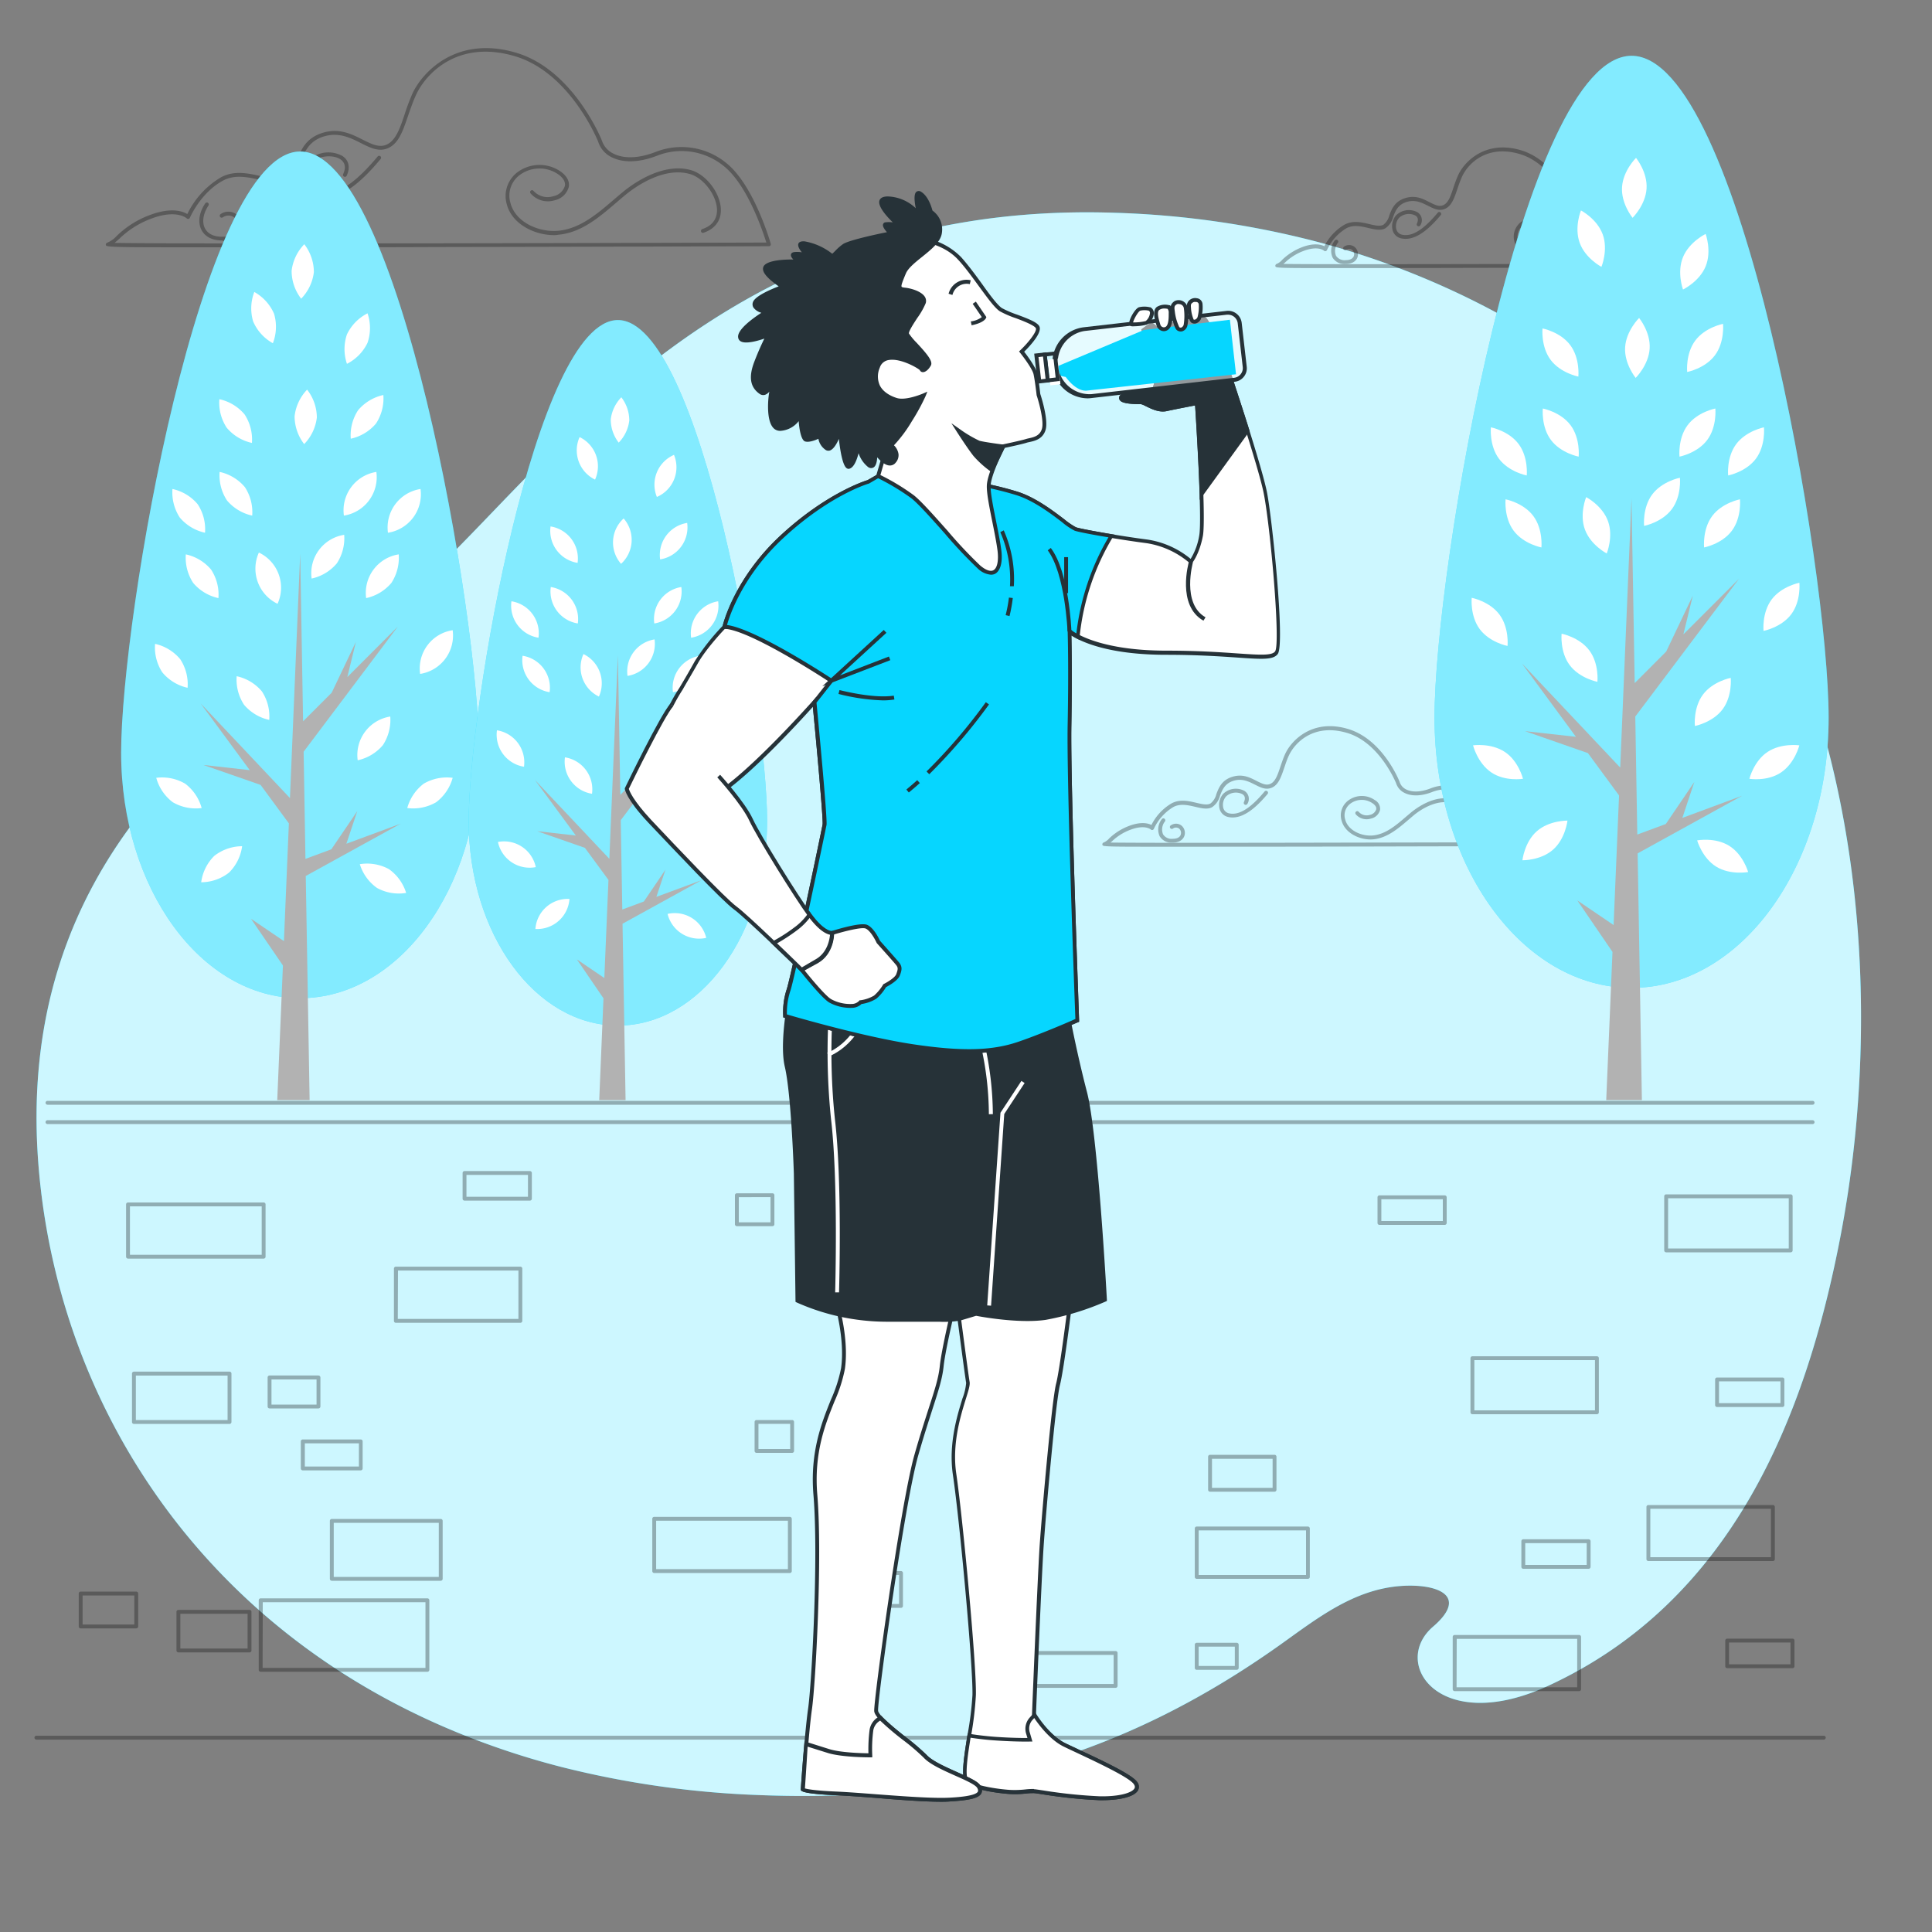 <svg xmlns="http://www.w3.org/2000/svg" viewBox="0 0 500 500"><rect x="0" y="0" width="500" height="500" fill="#808080" stroke="none"/><g id="freepik--background-simple--inject-6"><path d="M447.91,135.1q-2.48-3.84-5.17-7.53c-23.91-32.66-63.73-55-102.42-65.14a235.24,235.24,0,0,0-51.73-7.36c-114-3.85-155.82,83.47-192.54,106S3,222,10.06,302.82C15.43,364.24,53,423,121.7,449.7a204.34,204.34,0,0,0,23.83,7.65,244,244,0,0,0,50.33,7.19c51.91,2.15,94.07-9.49,135.3-38.77,9.58-6.81,19.12-14.49,31.56-15.33,9-.61,17.61,2.4,8.16,10.53-11.11,9.54,1.71,28.31,29.9,15.27,47.09-21.78,66.47-68.78,75.59-116.57C487.57,261,482.14,188.07,447.91,135.1Z" style="fill:#06D6FF"></path><path d="M447.91,135.1q-2.48-3.84-5.17-7.53c-23.91-32.66-63.73-55-102.42-65.14a235.24,235.24,0,0,0-51.73-7.36c-114-3.85-155.82,83.47-192.54,106S3,222,10.06,302.82C15.43,364.24,53,423,121.7,449.7a204.34,204.34,0,0,0,23.83,7.65,244,244,0,0,0,50.33,7.19c51.91,2.15,94.07-9.49,135.3-38.77,9.58-6.81,19.12-14.49,31.56-15.33,9-.61,17.61,2.4,8.16,10.53-11.11,9.54,1.71,28.31,29.9,15.27,47.09-21.78,66.47-68.78,75.59-116.57C487.57,261,482.14,188.07,447.91,135.1Z" style="fill:#fff;opacity:0.8"></path></g><g id="freepik--Clouds--inject-6"><g style="opacity:0.3"><path d="M71.3,64H54.65c-19.35,0-24.92,0-26.56-.27l-.06,0v0c-.6-.09-.61-.21-.64-.38a.53.53,0,0,1,.4-.56,6.69,6.69,0,0,0,2.4-1.71,24.36,24.36,0,0,1,8.47-5.38c5.64-2.16,8.67-1,9.82-.3a22.28,22.28,0,0,1,8.71-9.51c3.49-1.9,7.25-1,10.58-.24,2.58.6,4.81,1.13,6.35.25s2-2.39,2.71-4.22c1-2.79,2.25-5.94,6.69-7.31,4.24-1.3,7.49.33,10.36,1.78,2,1,3.81,1.92,5.52,1.5,2.82-.71,4-4.11,5.3-8a56.77,56.77,0,0,1,2-5.35c2.58-5.67,11.51-15.2,26.84-10.66C148.37,18,155.67,36.11,155.74,36.3c0,0,0,0,0,0a5.74,5.74,0,0,0,3.1,3.5c2.77,1.36,6.68,1.17,11-.54a18.31,18.31,0,0,1,20.79,5.61c5.47,6.56,8.71,17.74,8.84,18.22a.45.45,0,0,1-.08.43.48.48,0,0,1-.4.2s-42.76.14-85.53.21C97.2,64,83.09,64,71.3,64ZM29.65,62.86c14.12.3,114,.08,168.68-.09-.78-2.49-3.85-11.7-8.46-17.22a17.29,17.29,0,0,0-19.65-5.32c-4.59,1.82-8.78,2-11.81.51a6.72,6.72,0,0,1-3.61-4.1c-.28-.7-7.41-17.91-21.53-22.09-14.64-4.34-23,4.31-25.65,10.11-.79,1.75-1.39,3.53-2,5.26-1.42,4.21-2.65,7.85-6,8.69-2.06.51-4.08-.5-6.21-1.58-2.7-1.36-5.76-2.9-9.62-1.71s-5,4-6,6.7C77,44,76.34,45.77,74.62,46.75c-1.88,1.08-4.41.49-7.08-.14-3.15-.73-6.72-1.57-9.87.15-5.78,3.15-8.5,9.53-8.53,9.59a.49.49,0,0,1-.81.16s-2.65-2.45-9.31.12a23.6,23.6,0,0,0-8.16,5.18C30.43,62.2,30,62.56,29.65,62.86Z"></path><path d="M83.61,51.32a8.17,8.17,0,0,1-1.76-.19A4.59,4.59,0,0,1,78.32,48a6.86,6.86,0,0,1,1.44-6.44,7.54,7.54,0,0,1,8.84-1.2c1.69,1.09,2.1,3,1.12,5.12a.49.49,0,0,1-.66.24.5.5,0,0,1-.25-.66c.78-1.7.52-3-.75-3.86-2.08-1.33-6-.81-7.55,1a5.92,5.92,0,0,0-1.24,5.46,3.59,3.59,0,0,0,2.8,2.46c5.75,1.25,11.7-4.89,15.67-9.62a.5.5,0,0,1,.77.64C94.75,45.65,89.28,51.32,83.61,51.32Z"></path><path d="M143.38,60.85c-5.06,0-10.87-2.85-12.21-7.94a7.69,7.69,0,0,1,3.06-8.56,9.59,9.59,0,0,1,10.8,0c2.22,1.55,2.32,3.15,2.18,4a4.86,4.86,0,0,1-3.74,3.5A5.88,5.88,0,0,1,137.28,50a.5.5,0,0,1,.75-.65,4.9,4.9,0,0,0,5.17,1.43,3.92,3.92,0,0,0,3-2.69c.18-1-.43-2.06-1.76-3a8.58,8.58,0,0,0-9.65,0,6.63,6.63,0,0,0-2.67,7.49c1.31,5,7.4,7.58,12.29,7.15,5.63-.5,10.12-4.35,14.46-8.07.84-.72,1.66-1.42,2.48-2.09,2.25-1.84,10.14-7.66,17.53-5.52,3.93,1.14,7.6,6,7.68,10.19.06,2.88-1.54,5-4.49,6a.49.49,0,0,1-.63-.31.5.5,0,0,1,.31-.64c3.21-1.07,3.84-3.32,3.81-5-.08-3.74-3.46-8.24-7-9.25-6.93-2-14.47,3.57-16.61,5.33-.82.67-1.64,1.37-2.47,2.08-4.46,3.82-9.07,7.77-15,8.3C144.15,60.83,143.77,60.85,143.38,60.85Z"></path><path d="M57.46,62.23c-2.46,0-4.32-.92-5.25-2.6-1.07-1.94-.74-4.57.91-7a.5.5,0,0,1,.69-.14.51.51,0,0,1,.14.7c-1.41,2.11-1.74,4.41-.86,6,.77,1.4,2.42,2.14,4.63,2.08,2-.06,3.3-.78,3.73-2a2.8,2.8,0,0,0-.83-3,2.55,2.55,0,0,0-3,0,.5.5,0,1,1-.5-.87,3.52,3.52,0,0,1,4.17.14,3.8,3.8,0,0,1,1.15,4.08c-.57,1.66-2.27,2.65-4.65,2.72Z"></path></g><g style="opacity:0.3"><path d="M311.68,219.13h-9.93c-10.75,0-14.45,0-15.74-.17l-.09,0v0c-.59-.09-.6-.21-.63-.39a.52.52,0,0,1,.39-.55,3.81,3.81,0,0,0,1.34-1,15.07,15.07,0,0,1,5.12-3.25c3.16-1.21,5-.7,5.85-.27a13.38,13.38,0,0,1,5.18-5.57c2.15-1.17,4.44-.64,6.45-.16,1.5.35,2.8.65,3.65.17a4.36,4.36,0,0,0,1.52-2.42c.62-1.62,1.38-3.63,4.12-4.48s4.67.24,6.33,1.08c1.19.59,2.21,1.11,3.15.87,1.58-.39,2.21-2.27,3-4.66.36-1.05.72-2.13,1.21-3.21,1.57-3.44,7-9.22,16.25-6.47,8.93,2.65,13.19,13.22,13.36,13.67a.08.08,0,0,1,0,0,3.21,3.21,0,0,0,1.74,2c1.61.79,3.88.67,6.4-.33A11.12,11.12,0,0,1,383,207.41c3.29,4,5.23,10.66,5.31,10.94a.47.47,0,0,1-.08.44.51.51,0,0,1-.4.2s-25.5.08-51,.12Zm-24.3-1.08c10.06.17,67.78,0,99.8-.06-.57-1.77-2.35-6.84-4.93-9.94a10.12,10.12,0,0,0-11.49-3.12c-2.79,1.11-5.35,1.21-7.21.3a4.19,4.19,0,0,1-2.25-2.56c-.22-.52-4.43-10.59-12.71-13-8.6-2.55-13.51,2.53-15.06,5.92-.47,1-.82,2.1-1.17,3.12-.87,2.57-1.62,4.79-3.73,5.31-1.3.33-2.53-.29-3.84-.95-1.65-.83-3.37-1.69-5.58-1s-2.89,2.32-3.48,3.88a5.06,5.06,0,0,1-2,2.92c-1.19.69-2.73.32-4.37-.06-1.93-.45-3.93-.92-5.74.07a12.85,12.85,0,0,0-5,5.62.5.5,0,0,1-.36.3.51.51,0,0,1-.45-.14s-1.51-1.36-5.34.11a14,14,0,0,0-4.8,3.06Z"></path><path d="M319,211.56a5,5,0,0,1-1.08-.11,2.93,2.93,0,0,1-2.26-2,4.3,4.3,0,0,1,.9-4,4.7,4.7,0,0,1,5.53-.75,2.42,2.42,0,0,1,.75,3.3.51.51,0,0,1-.67.25.49.49,0,0,1-.24-.66c.42-.93.29-1.62-.38-2.05a3.73,3.73,0,0,0-4.24.57,3.32,3.32,0,0,0-.7,3.06,1.94,1.94,0,0,0,1.52,1.33c3.33.72,6.81-2.89,9.15-5.67a.49.49,0,0,1,.7-.06.51.51,0,0,1,.07.71C325.8,208.14,322.49,211.56,319,211.56Z"></path><path d="M354.68,217.25c-3.1,0-6.66-1.76-7.48-4.89a4.77,4.77,0,0,1,1.91-5.32,5.84,5.84,0,0,1,6.66,0,2.59,2.59,0,0,1,1.39,2.57,3.08,3.08,0,0,1-2.38,2.24,3.68,3.68,0,0,1-3.9-1.1.5.5,0,0,1,.76-.65,2.74,2.74,0,0,0,2.88.79,2.15,2.15,0,0,0,1.65-1.45c.12-.67-.46-1.23-1-1.58a4.9,4.9,0,0,0-5.52,0,3.75,3.75,0,0,0-1.51,4.25c.75,2.86,4.28,4.36,7.12,4.11,3.29-.29,5.94-2.56,8.51-4.76.5-.43,1-.85,1.48-1.25,1.36-1.11,6.14-4.63,10.64-3.33a7.38,7.38,0,0,1,4.73,6.27,3.74,3.74,0,0,1-2.82,3.77.5.5,0,0,1-.63-.32.49.49,0,0,1,.31-.63,2.78,2.78,0,0,0,2.14-2.8,6.35,6.35,0,0,0-4-5.33c-3.21-.93-7.13,1-9.73,3.14l-1.46,1.24c-2.56,2.19-5.46,4.68-9.07,5C355.15,217.24,354.92,217.25,354.68,217.25Z"></path><path d="M303.43,218.07a3.53,3.53,0,0,1-3.31-1.65,4.28,4.28,0,0,1,.55-4.41.49.49,0,0,1,.69-.13.5.5,0,0,1,.14.69,3.33,3.33,0,0,0-.5,3.36,2.62,2.62,0,0,0,2.58,1.14c1.08,0,1.81-.42,2-1.08a1.48,1.48,0,0,0-.44-1.56,1.33,1.33,0,0,0-1.58,0,.5.5,0,1,1-.5-.86,2.31,2.31,0,0,1,2.72.1,2.46,2.46,0,0,1,.74,2.65c-.17.51-.81,1.7-3,1.76Z"></path></g><g style="opacity:0.3"><path d="M356.44,69.38h-9.93c-10.75,0-14.45,0-15.74-.17l-.09,0v0c-.58-.08-.59-.2-.62-.38a.52.52,0,0,1,.39-.55,3.74,3.74,0,0,0,1.34-1A15.24,15.24,0,0,1,336.9,64c3.16-1.21,5-.7,5.85-.27a13.32,13.32,0,0,1,5.18-5.57c2.15-1.17,4.43-.64,6.45-.16,1.5.35,2.79.65,3.65.16a4.3,4.3,0,0,0,1.52-2.41c.62-1.62,1.38-3.63,4.12-4.48s4.67.24,6.33,1.08c1.18.59,2.21,1.11,3.15.87,1.58-.39,2.21-2.28,3-4.66a32.59,32.59,0,0,1,1.21-3.21c1.56-3.44,7-9.21,16.25-6.47,8.93,2.65,13.19,13.22,13.36,13.67,0,0,0,0,0,0a3.18,3.18,0,0,0,1.74,2c1.6.79,3.87.67,6.4-.33a11.13,11.13,0,0,1,12.63,3.41c3.29,3.94,5.23,10.65,5.31,10.94A.53.53,0,0,1,433,69a.5.5,0,0,1-.4.19s-25.5.09-51,.13Zm-24.3-1.08c10.06.17,67.78,0,99.79-.06-.56-1.78-2.34-6.85-4.92-9.94a10.12,10.12,0,0,0-11.49-3.12c-2.79,1.11-5.35,1.22-7.21.3a4.23,4.23,0,0,1-2.26-2.56c-.21-.52-4.42-10.59-12.71-13.05-8.6-2.55-13.5,2.53-15,5.92a32.28,32.28,0,0,0-1.17,3.12c-.87,2.57-1.62,4.79-3.73,5.31-1.29.33-2.53-.29-3.84-.95-1.65-.83-3.36-1.69-5.59-1s-2.88,2.31-3.47,3.88a5.06,5.06,0,0,1-2,2.92c-1.19.68-2.73.32-4.37-.06-1.93-.45-3.93-.92-5.74.07a12.77,12.77,0,0,0-5,5.62.52.52,0,0,1-.36.3.51.51,0,0,1-.45-.14s-1.51-1.36-5.34.11a14,14,0,0,0-4.8,3.05Z"></path><path d="M363.78,61.81a5.1,5.1,0,0,1-1.09-.11,2.93,2.93,0,0,1-2.25-2,4.32,4.32,0,0,1,.89-4,4.72,4.72,0,0,1,5.54-.75,2.41,2.41,0,0,1,.74,3.3.5.5,0,1,1-.91-.41c.42-.93.3-1.62-.37-2.05a3.73,3.73,0,0,0-4.24.57,3.31,3.31,0,0,0-.7,3.06,1.94,1.94,0,0,0,1.52,1.33c3.33.72,6.81-2.89,9.15-5.67a.5.5,0,1,1,.76.64C370.56,58.39,367.25,61.81,363.78,61.81Z"></path><path d="M399.44,67.5c-3.1,0-6.66-1.76-7.48-4.89a4.76,4.76,0,0,1,1.9-5.32,5.84,5.84,0,0,1,6.67,0,2.58,2.58,0,0,1,1.39,2.57,3.1,3.1,0,0,1-2.38,2.24,3.69,3.69,0,0,1-3.9-1.1.5.5,0,0,1,.76-.65,2.72,2.72,0,0,0,2.87.79,2.15,2.15,0,0,0,1.66-1.45c.12-.67-.46-1.23-1-1.58a4.92,4.92,0,0,0-5.52,0,3.77,3.77,0,0,0-1.52,4.26c.76,2.86,4.3,4.36,7.13,4.11,3.29-.29,5.94-2.56,8.51-4.76.5-.43,1-.85,1.48-1.25,1.36-1.11,6.14-4.64,10.63-3.33a7.34,7.34,0,0,1,4.73,6.26,3.71,3.71,0,0,1-2.81,3.77.5.5,0,1,1-.32-.94,2.77,2.77,0,0,0,2.13-2.81,6.34,6.34,0,0,0-4-5.32c-3.21-.93-7.13,1-9.73,3.14-.48.4-1,.81-1.46,1.24-2.56,2.19-5.46,4.68-9.08,5C399.91,67.49,399.67,67.5,399.44,67.5Z"></path><path d="M348.19,68.32a3.53,3.53,0,0,1-3.31-1.65,4.28,4.28,0,0,1,.55-4.41.5.5,0,0,1,.69-.14.51.51,0,0,1,.14.7,3.36,3.36,0,0,0-.51,3.36,2.65,2.65,0,0,0,2.58,1.14c1.09,0,1.82-.42,2.05-1.08a1.48,1.48,0,0,0-.44-1.56,1.33,1.33,0,0,0-1.58,0,.51.51,0,0,1-.69-.18.52.52,0,0,1,.19-.69,2.33,2.33,0,0,1,2.72.11,2.46,2.46,0,0,1,.74,2.65c-.17.51-.81,1.7-3,1.76Z"></path></g></g><g id="freepik--Trees--inject-6"><path d="M473.25,185.75c0,38.61-22.84,69.91-51,69.91s-51-31.3-51-69.91,22.84-171.31,51-171.31S473.25,147.14,473.25,185.75Z" style="fill:#06D6FF"></path><path d="M473.25,185.75c0,38.61-22.84,69.91-51,69.91s-51-31.3-51-69.91,22.84-171.31,51-171.31S473.25,147.14,473.25,185.75Z" style="fill:#fff;opacity:0.5"></path><polygon points="394.68 189.22 410.95 194.9 419.01 205.86 417.6 239.4 408.22 233.04 417.31 246.35 415.69 284.71 424.92 284.71 423.82 220.85 450.84 205.95 435.39 211.67 438.49 202.37 431.11 213.25 423.73 215.98 423.21 185.44 450.04 149.79 435.66 164.17 438.09 154.17 431.21 168.62 423.06 176.78 422.23 129.07 419.31 198.65 393.88 171.7 407.85 190.69 394.68 189.22" style="fill:#b2b2b2"></polygon><path d="M450.3,129.22s.47,4.69-2.09,8.13-7.19,4.33-7.19,4.33-.47-4.69,2.09-8.13S450.3,129.22,450.3,129.22Z" style="fill:#fff"></path><path d="M465.68,150.82s.47,4.69-2.09,8.13-7.19,4.33-7.19,4.33-.47-4.68,2.09-8.12S465.68,150.82,465.68,150.82Z" style="fill:#fff"></path><path d="M465.67,192.89s-1.13,4.57-4.71,7-8.22,1.66-8.22,1.66,1.13-4.58,4.7-6.95S465.67,192.89,465.67,192.89Z" style="fill:#fff"></path><path d="M381.22,192.89s1.14,4.57,4.71,7,8.22,1.66,8.22,1.66-1.13-4.58-4.7-6.95S381.22,192.89,381.22,192.89Z" style="fill:#fff"></path><path d="M447.91,175.43s.47,4.68-2.09,8.12-7.19,4.34-7.19,4.34-.47-4.69,2.09-8.13S447.91,175.43,447.91,175.43Z" style="fill:#fff"></path><path d="M443.93,105.72s.47,4.69-2.09,8.13-7.19,4.33-7.19,4.33-.47-4.69,2.09-8.13S443.93,105.72,443.93,105.72Z" style="fill:#fff"></path><path d="M434.76,123.64s.48,4.69-2.09,8.13-7.18,4.33-7.18,4.33-.47-4.68,2.09-8.12S434.76,123.64,434.76,123.64Z" style="fill:#fff"></path><path d="M456.51,110.59s.48,4.69-2.09,8.13-7.18,4.33-7.18,4.33-.48-4.68,2.09-8.12S456.51,110.59,456.51,110.59Z" style="fill:#fff"></path><path d="M385.84,110.59s-.47,4.69,2.09,8.13,7.19,4.33,7.19,4.33.47-4.68-2.09-8.12S385.84,110.59,385.84,110.59Z" style="fill:#fff"></path><path d="M445.92,83.81s.47,4.69-2.09,8.13-7.19,4.33-7.19,4.33-.47-4.69,2.09-8.13S445.92,83.81,445.92,83.81Z" style="fill:#fff"></path><path d="M441.42,60.54s1.63,4.42,0,8.39-5.86,6-5.86,6-1.64-4.42,0-8.39S441.42,60.54,441.42,60.54Z" style="fill:#fff"></path><path d="M409.15,54.46s4.18,2.18,5.64,6.22-.34,8.38-.34,8.38-4.17-2.18-5.63-6.22S409.15,54.46,409.15,54.46Z" style="fill:#fff"></path><path d="M424.2,82.29s3,3.65,2.73,7.93-3.62,7.58-3.62,7.58-3-3.66-2.73-7.94S424.2,82.29,424.2,82.29Z" style="fill:#fff"></path><path d="M423.4,40.86s3,3.66,2.73,7.94-3.62,7.57-3.62,7.57-3-3.65-2.73-7.94S423.4,40.86,423.4,40.86Z" style="fill:#fff"></path><path d="M389.64,129.22s-.47,4.69,2.09,8.13,7.19,4.33,7.19,4.33.47-4.69-2.09-8.13S389.64,129.22,389.64,129.22Z" style="fill:#fff"></path><path d="M380.88,154.71s-.48,4.69,2.09,8.13,7.18,4.33,7.18,4.33.47-4.68-2.09-8.12S380.88,154.71,380.88,154.71Z" style="fill:#fff"></path><path d="M404.14,164s-.48,4.69,2.09,8.13,7.18,4.33,7.18,4.33.48-4.69-2.09-8.13S404.14,164,404.14,164Z" style="fill:#fff"></path><path d="M410.5,128.65s-1.8,4.35-.33,8.38,5.65,6.21,5.65,6.21,1.79-4.36.32-8.39S410.5,128.65,410.5,128.65Z" style="fill:#fff"></path><path d="M394,222.64s4.71.09,7.93-2.75,3.73-7.52,3.73-7.52-4.71-.08-7.93,2.75S394,222.64,394,222.64Z" style="fill:#fff"></path><path d="M439.22,217.49s1.28,4.53,4.92,6.79,8.28,1.4,8.28,1.4-1.28-4.54-4.93-6.8S439.22,217.49,439.22,217.49Z" style="fill:#fff"></path><path d="M399.28,105.72s-.47,4.69,2.09,8.13,7.19,4.33,7.19,4.33.47-4.69-2.09-8.13S399.28,105.72,399.28,105.72Z" style="fill:#fff"></path><path d="M399.2,85s-.47,4.68,2.09,8.12,7.19,4.34,7.19,4.34.47-4.69-2.09-8.13S399.2,85,399.2,85Z" style="fill:#fff"></path><path d="M124,194.82c0,35.08-20.74,63.51-46.34,63.51S31.35,229.9,31.35,194.82,52.1,39.21,77.69,39.21,124,159.75,124,194.82Z" style="fill:#06D6FF"></path><path d="M124,194.82c0,35.08-20.74,63.51-46.34,63.51S31.35,229.9,31.35,194.82,52.1,39.21,77.69,39.21,124,159.75,124,194.82Z" style="fill:#fff;opacity:0.5"></path><polygon points="52.66 197.98 67.44 203.13 74.76 213.09 73.48 243.56 64.96 237.78 73.22 249.86 71.75 284.71 80.13 284.71 79.13 226.7 103.68 213.17 89.64 218.36 92.46 209.92 85.75 219.8 79.05 222.28 78.58 194.54 102.95 162.16 89.89 175.22 92.1 166.14 85.85 179.26 78.44 186.67 77.69 143.34 75.04 206.54 51.94 182.06 64.63 199.31 52.66 197.98" style="fill:#b2b2b2"></polygon><path d="M103.19,143.47a11.91,11.91,0,0,1-1.9,7.39,11.85,11.85,0,0,1-6.53,3.93,10.08,10.08,0,0,1,8.43-11.32Z" style="fill:#fff"></path><path d="M117.15,163.1a10.06,10.06,0,0,1-8.42,11.31,10,10,0,0,1,8.42-11.31Z" style="fill:#fff"></path><path d="M117.15,201.3a11.83,11.83,0,0,1-4.28,6.32,11.86,11.86,0,0,1-7.47,1.5,11.84,11.84,0,0,1,4.27-6.31A11.86,11.86,0,0,1,117.15,201.3Z" style="fill:#fff"></path><path d="M40.44,201.3a11.83,11.83,0,0,0,4.28,6.32,11.86,11.86,0,0,0,7.47,1.5,11.82,11.82,0,0,0-4.28-6.31A11.83,11.83,0,0,0,40.44,201.3Z" style="fill:#fff"></path><path d="M101,185.44a11.91,11.91,0,0,1-1.9,7.39,11.85,11.85,0,0,1-6.53,3.93A10.08,10.08,0,0,1,101,185.44Z" style="fill:#fff"></path><path d="M97.4,122.13A10.06,10.06,0,0,1,89,133.44a10.06,10.06,0,0,1,8.43-11.31Z" style="fill:#fff"></path><path d="M89.08,138.41a11.89,11.89,0,0,1-1.9,7.38,11.83,11.83,0,0,1-6.53,3.94,10.06,10.06,0,0,1,8.43-11.32Z" style="fill:#fff"></path><path d="M108.83,126.55a10.06,10.06,0,0,1-8.43,11.32,10.08,10.08,0,0,1,8.43-11.32Z" style="fill:#fff"></path><path d="M44.63,126.55a11.91,11.91,0,0,0,1.9,7.39,11.85,11.85,0,0,0,6.53,3.93,11.8,11.8,0,0,0-1.9-7.38A11.8,11.8,0,0,0,44.63,126.55Z" style="fill:#fff"></path><path d="M99.21,102.23a11.81,11.81,0,0,1-1.9,7.38,11.85,11.85,0,0,1-6.53,3.93,11.81,11.81,0,0,1,1.9-7.38A11.85,11.85,0,0,1,99.21,102.23Z" style="fill:#fff"></path><path d="M95.12,81.09a11.82,11.82,0,0,1,0,7.62,11.8,11.8,0,0,1-5.33,5.45,11.82,11.82,0,0,1,0-7.62A11.8,11.8,0,0,1,95.12,81.09Z" style="fill:#fff"></path><path d="M65.81,75.56a11.86,11.86,0,0,1,5.12,5.65,11.82,11.82,0,0,1-.31,7.62,11.81,11.81,0,0,1-5.11-5.65A11.86,11.86,0,0,1,65.81,75.56Z" style="fill:#fff"></path><path d="M79.48,100.84A11.8,11.8,0,0,1,82,108.05a11.83,11.83,0,0,1-3.28,6.88,11.85,11.85,0,0,1-2.48-7.21A11.87,11.87,0,0,1,79.48,100.84Z" style="fill:#fff"></path><path d="M78.75,63.21a11.85,11.85,0,0,1,2.48,7.21,11.81,11.81,0,0,1-3.29,6.88,11.8,11.8,0,0,1-2.47-7.21A11.83,11.83,0,0,1,78.75,63.21Z" style="fill:#fff"></path><path d="M48.09,143.47A11.87,11.87,0,0,0,50,150.86a11.85,11.85,0,0,0,6.53,3.93,11.8,11.8,0,0,0-1.9-7.38A11.79,11.79,0,0,0,48.09,143.47Z" style="fill:#fff"></path><path d="M40.13,166.63A11.84,11.84,0,0,0,42,174,11.83,11.83,0,0,0,48.55,178a11.84,11.84,0,0,0-1.9-7.39A11.81,11.81,0,0,0,40.13,166.63Z" style="fill:#fff"></path><path d="M61.25,175a11.89,11.89,0,0,0,1.9,7.38,11.85,11.85,0,0,0,6.53,3.93,11.81,11.81,0,0,0-1.9-7.38A11.82,11.82,0,0,0,61.25,175Z" style="fill:#fff"></path><path d="M67,143a10.08,10.08,0,0,0,4.83,13.26A10.06,10.06,0,0,0,67,143Z" style="fill:#fff"></path><path d="M52.07,228.33a11.8,11.8,0,0,0,7.2-2.5A11.79,11.79,0,0,0,62.66,219a11.8,11.8,0,0,0-7.2,2.5A11.79,11.79,0,0,0,52.07,228.33Z" style="fill:#fff"></path><path d="M93.12,223.65a11.78,11.78,0,0,0,4.48,6.17,11.78,11.78,0,0,0,7.51,1.27,11.8,11.8,0,0,0-4.47-6.17A11.81,11.81,0,0,0,93.12,223.65Z" style="fill:#fff"></path><path d="M56.84,122.13a11.81,11.81,0,0,0,1.9,7.38,11.85,11.85,0,0,0,6.53,3.93,11.81,11.81,0,0,0-1.9-7.38A11.85,11.85,0,0,0,56.84,122.13Z" style="fill:#fff"></path><path d="M56.77,103.31a11.8,11.8,0,0,0,1.9,7.38,11.8,11.8,0,0,0,6.53,3.94,11.88,11.88,0,0,0-1.9-7.38A11.83,11.83,0,0,0,56.77,103.31Z" style="fill:#fff"></path><path d="M198.53,212.5c0,29.22-17.29,52.92-38.62,52.92s-38.61-23.7-38.61-52.92S138.59,82.83,159.91,82.83,198.53,183.27,198.53,212.5Z" style="fill:#06D6FF"></path><path d="M198.53,212.5c0,29.22-17.29,52.92-38.62,52.92s-38.61-23.7-38.61-52.92S138.59,82.83,159.91,82.83,198.53,183.27,198.53,212.5Z" style="fill:#fff;opacity:0.5"></path><polygon points="139.05 215.12 151.37 219.42 157.47 227.72 156.4 253.11 149.3 248.29 156.18 258.36 155.08 284.71 161.9 284.71 161.11 239.06 181.56 227.79 169.87 232.11 172.22 225.07 166.63 233.31 161.05 235.38 160.65 212.26 180.96 185.28 170.08 196.16 171.92 188.59 166.71 199.53 160.54 205.7 159.91 169.59 157.7 222.26 138.45 201.86 149.02 216.23 139.05 215.12" style="fill:#b2b2b2"></polygon><path d="M181.16,169.71a8.4,8.4,0,0,1-7,9.43,8.39,8.39,0,0,1,7-9.43Z" style="fill:#fff"></path><path d="M192.8,186.06a8.4,8.4,0,0,1-7,9.43,8.4,8.4,0,0,1,7-9.43Z" style="fill:#fff"></path><path d="M192.79,217.9a8.38,8.38,0,0,1-9.79,6.51,8.38,8.38,0,0,1,9.79-6.51Z" style="fill:#fff"></path><path d="M128.87,217.9a8.38,8.38,0,0,0,9.79,6.51,8.38,8.38,0,0,0-9.79-6.51Z" style="fill:#fff"></path><path d="M179.35,204.68a8.39,8.39,0,0,1-7,9.43,8.39,8.39,0,0,1,7-9.43Z" style="fill:#fff"></path><path d="M176.33,151.92a8.39,8.39,0,0,1-7,9.43,8.39,8.39,0,0,1,7-9.43Z" style="fill:#fff"></path><path d="M169.4,165.48a8.39,8.39,0,0,1-7,9.44,8.39,8.39,0,0,1,7-9.44Z" style="fill:#fff"></path><path d="M185.86,155.61a8.39,8.39,0,0,1-7,9.43,8.39,8.39,0,0,1,7-9.43Z" style="fill:#fff"></path><path d="M132.36,155.61a8.4,8.4,0,0,0,7,9.43,8.38,8.38,0,0,0-7-9.43Z" style="fill:#fff"></path><path d="M177.84,135.33a8.39,8.39,0,0,1-7,9.44,8.39,8.39,0,0,1,7-9.44Z" style="fill:#fff"></path><path d="M174.43,117.72A8.37,8.37,0,0,1,170,128.61a8.39,8.39,0,0,1,4.43-10.89Z" style="fill:#fff"></path><path d="M150,113.12a8.37,8.37,0,0,1,4,11,8.4,8.4,0,0,1-4-11Z" style="fill:#fff"></path><path d="M161.4,134.18a8.4,8.4,0,0,1-.67,11.74,8.38,8.38,0,0,1,.67-11.74Z" style="fill:#fff"></path><path d="M160.8,102.82a9.86,9.86,0,0,1,2.06,6,9.88,9.88,0,0,1-2.74,5.73,9.82,9.82,0,0,1-2.06-6A9.88,9.88,0,0,1,160.8,102.82Z" style="fill:#fff"></path><path d="M135.24,169.71a8.39,8.39,0,0,0,7,9.43,8.37,8.37,0,0,0-7-9.43Z" style="fill:#fff"></path><path d="M128.61,189a8.39,8.39,0,0,0,7,9.43,8.39,8.39,0,0,0-7-9.43Z" style="fill:#fff"></path><path d="M146.21,196a8.4,8.4,0,0,0,7,9.43,8.38,8.38,0,0,0-7-9.43Z" style="fill:#fff"></path><path d="M151,169.27a8.38,8.38,0,0,0,4,11,8.4,8.4,0,0,0-4-11Z" style="fill:#fff"></path><path d="M138.56,240.42a8.38,8.38,0,0,0,8.82-7.77,8.38,8.38,0,0,0-8.82,7.77Z" style="fill:#fff"></path><path d="M172.77,236.52a8.4,8.4,0,0,0,10,6.2,8.38,8.38,0,0,0-10-6.2Z" style="fill:#fff"></path><path d="M142.54,151.92a8.39,8.39,0,0,0,7,9.43,8.39,8.39,0,0,0-7-9.43Z" style="fill:#fff"></path><path d="M142.48,136.24a8.39,8.39,0,0,0,7,9.43,8.39,8.39,0,0,0-7-9.43Z" style="fill:#fff"></path></g><g id="freepik--Wall--inject-6"><g style="opacity:0.3"><path d="M469.1,290.91H12.29a.51.51,0,0,1-.5-.5.5.5,0,0,1,.5-.5H469.1a.5.5,0,0,1,.5.5A.5.5,0,0,1,469.1,290.91Z"></path><path d="M469.1,285.9H12.29a.51.51,0,0,1-.5-.5.5.5,0,0,1,.5-.5H469.1a.5.5,0,0,1,.5.5A.5.5,0,0,1,469.1,285.9Z"></path><path d="M472,450.21H9.42a.5.5,0,0,1-.5-.5.5.5,0,0,1,.5-.5H472a.5.5,0,0,1,.5.5A.51.51,0,0,1,472,450.21Z"></path><path d="M411.14,406H394.23a.5.5,0,0,1-.5-.5v-6.64a.5.5,0,0,1,.5-.5h16.91a.5.5,0,0,1,.5.5v6.64A.5.5,0,0,1,411.14,406Zm-16.41-1h15.91v-5.64H394.73Z"></path><path d="M463.88,431.72H447a.5.5,0,0,1-.5-.5v-6.64a.5.5,0,0,1,.5-.5h16.91a.5.5,0,0,1,.5.5v6.64A.5.5,0,0,1,463.88,431.72Zm-16.41-1h15.91v-5.64H447.47Z"></path><path d="M373.9,317H357a.5.5,0,0,1-.5-.5v-6.64a.5.5,0,0,1,.5-.5H373.9a.5.5,0,0,1,.5.5v6.64A.5.5,0,0,1,373.9,317Zm-16.41-1H373.4v-5.64H357.49Z"></path><path d="M338.48,408.6H309.71a.5.5,0,0,1-.5-.5V395.57a.5.5,0,0,1,.5-.5h28.77a.5.5,0,0,1,.5.5V408.1A.5.5,0,0,1,338.48,408.6Zm-28.27-1H338V396.07H310.21Z"></path><path d="M329.85,386.05H313.16a.5.5,0,0,1-.5-.5V377a.5.5,0,0,1,.5-.5h16.69a.5.5,0,0,1,.5.5v8.52A.51.51,0,0,1,329.85,386.05Zm-16.19-1h15.69v-7.52H313.66Z"></path><path d="M408.68,437.66H376.46a.5.5,0,0,1-.5-.5V423.63a.5.5,0,0,1,.5-.5h32.22a.5.5,0,0,1,.5.5v13.53A.5.5,0,0,1,408.68,437.66Zm-31.72-1h31.22V424.13H377Z"></path><path d="M458.82,404H426.6a.5.5,0,0,1-.5-.5V390a.5.5,0,0,1,.5-.5h32.22a.5.5,0,0,1,.5.5V403.5A.5.5,0,0,1,458.82,404Zm-31.72-1h31.22V390.47H427.1Z"></path><path d="M137.14,310.72H120.22a.5.5,0,0,1-.5-.5v-6.65a.5.5,0,0,1,.5-.5h16.92a.51.51,0,0,1,.5.5v6.65A.51.51,0,0,1,137.14,310.72Zm-16.42-1h15.92v-5.65H120.72Z"></path><path d="M134.67,342.34H102.45a.5.5,0,0,1-.5-.5V328.31a.5.5,0,0,1,.5-.5h32.22a.5.5,0,0,1,.5.5v13.53A.5.5,0,0,1,134.67,342.34Zm-31.72-1h31.22V328.81H103Z"></path><path d="M320.07,432.15H309.71a.5.5,0,0,1-.5-.5v-6a.5.5,0,0,1,.5-.5h10.36a.51.51,0,0,1,.5.5v6A.51.51,0,0,1,320.07,432.15Zm-9.86-1h9.36v-5h-9.36Z"></path><path d="M204.41,407.09h-35.1a.5.5,0,0,1-.5-.5V393.06a.5.5,0,0,1,.5-.5h35.1a.51.51,0,0,1,.5.5v13.53A.5.5,0,0,1,204.41,407.09Zm-34.6-1h34.1V393.56h-34.1Z"></path><path d="M68.23,325.73H33.13a.5.5,0,0,1-.5-.5V311.7a.5.5,0,0,1,.5-.5h35.1a.5.5,0,0,1,.5.5v13.53A.5.5,0,0,1,68.23,325.73Zm-34.6-1h34.1V312.2H33.63Z"></path><path d="M205,376h-9.21a.5.5,0,0,1-.5-.5V368a.5.5,0,0,1,.5-.5H205a.5.5,0,0,1,.5.5v7.51A.5.5,0,0,1,205,376Zm-8.71-1h8.21v-6.51h-8.21Z"></path><path d="M199.91,317.33H190.7a.5.5,0,0,1-.5-.5v-7.51a.5.5,0,0,1,.5-.5h9.21a.5.5,0,0,1,.5.5v7.51A.5.5,0,0,1,199.91,317.33Zm-8.71-1h8.21v-6.51H191.2Z"></path><path d="M233.18,416.11H218.79a.5.5,0,0,1-.5-.5v-8.52a.51.51,0,0,1,.5-.5h14.39a.51.51,0,0,1,.5.5v8.52A.5.5,0,0,1,233.18,416.11Zm-13.89-1h13.39v-7.52H219.29Z"></path><path d="M35.26,421.42H20.88a.5.5,0,0,1-.5-.5V412.4a.5.5,0,0,1,.5-.5H35.26a.5.5,0,0,1,.5.5v8.52A.5.5,0,0,1,35.26,421.42Zm-13.88-1H34.76V412.9H21.38Z"></path><path d="M110.61,432.65H67.46a.5.5,0,0,1-.5-.5v-18a.5.5,0,0,1,.5-.5h43.15a.5.5,0,0,1,.5.5v18A.5.5,0,0,1,110.61,432.65Zm-42.65-1h42.15v-17H68Z"></path><path d="M114.06,409.1H85.87a.5.5,0,0,1-.5-.5v-15a.5.5,0,0,1,.5-.5h28.19a.5.5,0,0,1,.5.5v15A.5.5,0,0,1,114.06,409.1Zm-27.69-1h27.19v-14H86.37Z"></path><path d="M288.73,436.81h-23a.5.5,0,0,1-.5-.5v-8.52a.5.5,0,0,1,.5-.5h23a.5.5,0,0,1,.5.5v8.52A.51.51,0,0,1,288.73,436.81Zm-22.52-1h22v-7.52h-22Z"></path><path d="M64.58,427.64H46.17a.5.5,0,0,1-.5-.5v-10a.5.5,0,0,1,.5-.5H64.58a.5.5,0,0,1,.5.5v10A.51.51,0,0,1,64.58,427.64Zm-17.91-1H64.08v-9H46.67Z"></path><path d="M93.35,380.53h-15a.5.5,0,0,1-.5-.5v-7a.5.5,0,0,1,.5-.5h15a.5.5,0,0,1,.5.5v7A.5.5,0,0,1,93.35,380.53Zm-14.46-1h14v-6h-14Z"></path><path d="M59.4,368.51H34.66a.5.5,0,0,1-.5-.5V355.48a.5.5,0,0,1,.5-.5H59.4a.5.5,0,0,1,.5.5V368A.5.5,0,0,1,59.4,368.51Zm-24.24-1H58.9V356H35.16Z"></path><path d="M82.42,364.5H69.76a.5.5,0,0,1-.5-.5v-7.52a.5.5,0,0,1,.5-.5H82.42a.51.51,0,0,1,.5.5V364A.5.5,0,0,1,82.42,364.5Zm-12.16-1H81.92V357H70.26Z"></path><path d="M413.28,366H381.06a.5.5,0,0,1-.5-.5v-14a.5.5,0,0,1,.5-.5h32.22a.5.5,0,0,1,.5.5v14A.5.5,0,0,1,413.28,366Zm-31.72-1h31.22V352H381.56Z"></path><path d="M461.29,364.13H444.37a.5.5,0,0,1-.5-.5V357a.5.5,0,0,1,.5-.5h16.92a.5.5,0,0,1,.5.5v6.64A.5.5,0,0,1,461.29,364.13Zm-16.42-1h15.92v-5.64H444.87Z"></path><path d="M463.43,324.1H431.2a.5.5,0,0,1-.5-.5v-14a.5.5,0,0,1,.5-.5h32.23a.5.5,0,0,1,.5.5v14A.5.5,0,0,1,463.43,324.1Zm-31.73-1h31.23v-13H431.7Z"></path></g></g><g id="freepik--Character--inject-6"><path d="M247.22,333.33s2.88,22.22,3.27,24.45-5.12,12.39-3.43,23.79,5.26,49.55,5.07,57.14-4.1,21.19-1.56,22.68,8.11,2.21,10.74,2.39,5-.32,6.29-.23,10.4,1.71,17,1.83,11-1.56,9.19-4-14.6-7.94-18.43-9.86-7.77-7.14-7.77-7.14,1.44-35.79,2-44.29,3.13-37.5,4.25-41.82,3.66-25.35,3.66-25.35Z" style="fill:#fff"></path><path d="M285.22,465.89h-.63a127.61,127.61,0,0,1-14.66-1.51c-1.14-.17-2-.3-2.36-.32a16.21,16.21,0,0,0-2,.1,26,26,0,0,1-4.26.13c-2.85-.2-8.36-.93-10.95-2.46-1.78-1-1.14-5.6.05-12.95a84.74,84.74,0,0,0,1.26-10.18c.18-7.33-3.3-45.15-5.06-57-1.18-7.94,1.11-15.36,2.48-19.8a14.58,14.58,0,0,0,.95-4c-.39-2.21-3.16-23.56-3.28-24.47l-.07-.56,31.44-.41L278,333c-.1.86-2.56,21.1-3.68,25.41s-3.64,33.12-4.23,41.74c-.55,8.08-1.9,41.32-2,44.09.65.84,4.15,5.19,7.48,6.85.85.43,2.14,1,3.64,1.73,7.11,3.31,13.6,6.43,15,8.28a2,2,0,0,1,.31,2.18C293.5,465.21,289.17,465.89,285.22,465.89Zm-18-2.85h.38c.36,0,1.19.15,2.44.33a128.7,128.7,0,0,0,14.54,1.5c5.39.1,8.45-1,9-2.06.11-.22.2-.57-.22-1.14-1.34-1.79-9.63-5.66-14.59-8-1.52-.71-2.81-1.31-3.66-1.74-3.89-2-7.78-7.07-7.95-7.29l-.1-.14v-.18c0-.36,1.45-35.9,2-44.3.6-8.64,3.14-37.6,4.26-41.92,1-3.85,3.17-21.33,3.59-24.72l-29.18.39c.45,3.46,2.85,21.87,3.21,23.87.14.82-.31,2.27-1,4.46-1.35,4.35-3.6,11.63-2.45,19.35,1.61,10.86,5.26,49.35,5.07,57.22A86.25,86.25,0,0,1,251.35,449c-.8,5-1.81,11.18-.53,11.93,2.44,1.44,7.95,2.15,10.52,2.32a25.45,25.45,0,0,0,4.1-.12C266.12,463.1,266.73,463,267.25,463Z" style="fill:#263238"></path><path d="M267.6,463.55c1.32.09,10.4,1.71,17,1.83s11-1.56,9.19-4-14.6-7.94-18.43-9.86c-2.81-1.4-5.68-4.59-7.63-7.69l-.92,1a3.79,3.79,0,0,0-.82,3.58l.54,1.83s-3.31.1-8.9-.28c-2.7-.19-5.07-.51-6.81-.79-.95,5.83-1.8,11.28-.25,12.19,2.54,1.5,8.11,2.21,10.74,2.39S266.28,463.46,267.6,463.55Z" style="fill:#fff"></path><path d="M285.22,465.89h-.63a127.61,127.61,0,0,1-14.66-1.51c-1.14-.17-2-.3-2.36-.32h0a16.21,16.21,0,0,0-2,.1,26,26,0,0,1-4.26.13c-2.85-.2-8.36-.93-10.95-2.46-1.75-1-1.16-5.48,0-12.7l.08-.49.49.08c2.26.36,4.53.62,6.76.78,4.1.28,7,.3,8.21.29l-.36-1.2a4.32,4.32,0,0,1,.93-4.06l1.36-1.5.35.56c2.16,3.41,5,6.29,7.43,7.5.85.43,2.14,1,3.64,1.73,7.11,3.31,13.6,6.43,15,8.28a2,2,0,0,1,.31,2.18C293.5,465.21,289.17,465.89,285.22,465.89Zm-17.59-2.84c.36,0,1.19.15,2.44.33a128.7,128.7,0,0,0,14.54,1.5c5.39.1,8.45-1,9-2.06.11-.22.2-.57-.22-1.14-1.34-1.79-9.63-5.66-14.59-8-1.52-.71-2.81-1.31-3.66-1.74-2.49-1.24-5.25-4-7.48-7.32l-.48.53a3.31,3.31,0,0,0-.71,3.1l.72,2.46-.65,0s-3.39.1-9-.29c-2.09-.14-4.23-.38-6.36-.7-.73,4.55-1.64,10.45-.41,11.18,2.44,1.44,7.95,2.15,10.52,2.32a25.45,25.45,0,0,0,4.1-.12,16.59,16.59,0,0,1,2.19-.11Z" style="fill:#263238"></path><path d="M216.55,337.45s2.75,9.06,1.65,16.75-8.51,16.21-7.14,32.69-.48,49.31-1.41,55.54-1.86,20.7-1.86,20.7.63.69,8.53,1,23,2,29.63,1.58,8.63-1.29,7.39-3.32-11-4.75-13.85-7.84-12.47-9.43-12.7-11.75,6.79-53.46,10.36-66.1,6-17.85,6.59-23.07,3.91-18.74,3.91-18.74Z" style="fill:#fff"></path><path d="M243.65,466.29c-4.5,0-11.06-.5-17-1-3.9-.29-7.59-.57-10.38-.69-5.23-.22-8.38-.64-8.88-1.18l-.14-.16v-.21c0-.15,1-14.57,1.87-20.74.94-6.38,2.75-39.26,1.4-55.43-.92-11.11,2.11-18.64,4.54-24.69a37,37,0,0,0,2.61-8.11c1.07-7.48-1.61-16.45-1.63-16.54l-.18-.59,32.4-2.65-.17.68c0,.13-3.35,13.55-3.89,18.68-.33,3.15-1.34,6.27-2.87,11-1,3.15-2.29,7.06-3.74,12.17-3.55,12.59-10.58,63.55-10.34,65.91.12,1.22,4.19,4.46,7.16,6.83a57.26,57.26,0,0,1,5.41,4.63c1.42,1.55,4.82,3.07,7.82,4.41,3.36,1.5,5.46,2.47,6.09,3.51a2,2,0,0,1,.24,2c-.64,1.21-2.89,1.79-8,2.09C245.29,466.27,244.51,466.29,243.65,466.29Zm-35.34-3.45c.49.14,2.31.57,8,.81,2.8.12,6.5.4,10.41.7,7,.53,14.92,1.12,19.16.88,1.63-.09,6.58-.38,7.2-1.56,0-.09.19-.35-.2-1-.51-.83-3.12-2-5.65-3.12-3.09-1.38-6.59-2.94-8.15-4.64a56.51,56.51,0,0,0-5.29-4.53c-4.46-3.55-7.38-6-7.54-7.51-.24-2.38,6.81-53.64,10.38-66.28,1.45-5.13,2.73-9,3.75-12.21,1.51-4.65,2.51-7.72,2.83-10.78.48-4.58,3.06-15.31,3.75-18.14l-29.8,2.44c.59,2.16,2.45,9.7,1.5,16.37a38,38,0,0,1-2.67,8.34c-2.4,5.95-5.38,13.36-4.47,24.23,1.35,16.24-.46,49.26-1.41,55.66C209.32,448.12,208.46,460.66,208.31,462.84Z" style="fill:#263238"></path><path d="M239.49,454.57c-2.27-2.46-8.85-7-11.54-9.91a4.32,4.32,0,0,0-2.36,3.06,38.28,38.28,0,0,0-.27,6.58s-7.26,0-10.84-1.11c-1.66-.53-3.88-1.23-5.79-1.82-.52,5.88-.9,11.76-.9,11.76s.63.69,8.53,1,23,2,29.63,1.58,8.63-1.29,7.39-3.32S242.33,457.66,239.49,454.57Z" style="fill:#fff"></path><path d="M243.65,466.29c-4.5,0-11.06-.5-17-1-3.9-.29-7.59-.57-10.38-.69-5.23-.22-8.38-.64-8.88-1.18l-.14-.16v-.21c0-.06.39-6,.9-11.77l.06-.62.59.18,5.79,1.82c2.92.93,8.45,1.07,10.16,1.09a38.85,38.85,0,0,1,.31-6.15,4.71,4.71,0,0,1,2.61-3.43l.34-.19.27.29a63.2,63.2,0,0,0,6.14,5.28,58.23,58.23,0,0,1,5.4,4.63c1.42,1.55,4.82,3.07,7.82,4.41,3.36,1.5,5.46,2.47,6.09,3.51a2,2,0,0,1,.24,2c-.64,1.21-2.89,1.79-8,2.09C245.29,466.27,244.51,466.29,243.65,466.29Zm-35.34-3.45c.49.14,2.31.57,8,.81,2.8.12,6.5.4,10.41.7,7,.53,14.92,1.12,19.16.88,1.63-.09,6.58-.38,7.2-1.56,0-.09.19-.35-.2-1-.51-.83-3.12-2-5.65-3.12-3.09-1.38-6.59-2.94-8.15-4.64h0a55.23,55.23,0,0,0-5.29-4.53,71,71,0,0,1-6-5.09,3.62,3.62,0,0,0-1.78,2.5,36.06,36.06,0,0,0-.27,6.49l0,.52h-.53c-.3,0-7.38,0-11-1.14l-5.2-1.63C208.72,456.85,208.4,461.58,208.31,462.84Z" style="fill:#263238"></path><path d="M205.45,253.19s-3.56,15.49-1.85,22.76,2.35,27.8,2.35,27.8l.43,32.84a56.14,56.14,0,0,0,22.88,4.92c13,0,17.53.21,19-.22s4.28-1.28,4.28-1.28,10.69,2.14,18,1.07a69.73,69.73,0,0,0,15.39-4.7s-2.35-42.9-5.13-53.59-4.7-21.17-4.7-21.17l-.43-7.27s-14.33,2.14-24.16,2.57-33.36-3.42-35.93-3.85-9-1.71-9-1.71Z" style="fill:#263238"></path><path d="M243.08,342.06l-4.27,0c-2.52,0-5.65,0-9.55,0a57.33,57.33,0,0,1-23.11-5l-.27-.14-.43-33.15c0-.19-.66-20.55-2.34-27.69-1.72-7.3,1.71-22.34,1.85-23l.07-.15,1.32-2.13.34.07c.06,0,6.44,1.28,9,1.71,1,.17,25.81,4.28,35.83,3.84,9.69-.42,24-2.54,24.11-2.56l.54-.08.46,7.81c0,.05,1.94,10.53,4.69,21.08s5.05,51.92,5.14,53.68l0,.34-.31.14a70.46,70.46,0,0,1-15.53,4.75c-6.93,1-16.73-.81-18-1.05-.55.16-2.85.87-4.16,1.24A24.83,24.83,0,0,1,243.08,342.06Zm-36.21-5.79A56.79,56.79,0,0,0,229.26,341c3.9,0,7,0,9.56,0,5.73,0,8.35,0,9.33-.23,1.5-.42,4.27-1.28,4.27-1.28l.12,0,.12,0c.11,0,10.69,2.11,17.8,1.06a68.71,68.71,0,0,0,15-4.52c-.24-4.11-2.5-43.13-5.1-53.14-2.75-10.59-4.69-21.1-4.71-21.21l-.41-6.79c-2.71.4-15,2.12-23.67,2.5-9.94.42-33.39-3.42-36-3.86-2.2-.36-7.29-1.37-8.66-1.64l-.91,1.47c-.27,1.21-3.44,15.64-1.84,22.44,1.71,7.24,2.34,27.06,2.37,27.9Z" style="fill:#263238"></path><path d="M217.14,334.46l-1,0c0-.29.83-28.72-1.06-44.75a168.73,168.73,0,0,1-.22-32.61l1,.1a167.08,167.08,0,0,0,.21,32.4C218,305.68,217.15,334.18,217.14,334.46Z" style="fill:#fff"></path><polygon points="256.49 337.91 255.49 337.84 258.92 287.97 264.34 279.74 265.17 280.29 259.9 288.3 256.49 337.91" style="fill:#fff"></polygon><path d="M255.92,288.36a81.68,81.68,0,0,0-2.13-18.05l1-.27a83.85,83.85,0,0,1,2.16,18.3Z" style="fill:#fff"></path><path d="M214.49,273.42l-.4-.92c8.63-3.7,10.81-14.71,10.83-14.82l1,.19C225.81,258.34,223.61,269.51,214.49,273.42Z" style="fill:#fff"></path><path d="M227.25,123.2l-2.55,1.5s-10.19,2.91-22.41,14.25-14.84,23.28-14.84,23.28-5,5.13-7.21,9.12c-4.62,8.17-6.52,10.61-8,14.39s2.1,24.5,10.54,21.3,27.93-25.31,27.93-25.31,2.91,30.26,2.62,31.72-8.15,39.28-9.31,42.77a18.1,18.1,0,0,0-.87,6.69s19.49,5.82,33.17,7.86,21,1.45,27.06-.58,15.42-6.11,15.42-6.11-2.33-61.11-2-76.53,0-24.15,0-24.15,6.11,5.53,25,5.53,26.77,2.32,28.51,0-1.45-34.63-2.91-41.61-9-29.68-9-29.68-5.23-14.26-6.69-15.13S303,84,303,84l.29,4.07L298,84l-2,1.45s3.49,9,3.49,11.35a11.13,11.13,0,0,1-.83,4.16s-7.57.29-8.44,1.75,4.19,1.4,5.06,1.4,4,2.38,6.58,1.8,7.87-1.57,7.87-1.57,2,29.71,1.11,34.36-2.62,6.7-2.62,6.7a22.51,22.51,0,0,0-11.35-5.24c-6.69-.87-16.88-2.62-18.62-3.2s-8.5-7.28-15.42-9.31A80.31,80.31,0,0,0,251.18,125S233.58,122,227.25,123.2Z" style="fill:#fff"></path><path d="M250.77,272.53a98.93,98.93,0,0,1-14.51-1.27c-13.55-2-33-7.81-33.24-7.87l-.32-.1,0-.33a18.72,18.72,0,0,1,.89-6.9c1.15-3.43,9-41,9.3-42.71.19-1.09-1.36-18.38-2.52-30.43-3.73,4.16-19.76,21.71-27.37,24.59a5.24,5.24,0,0,1-5.85-1.47c-4.78-4.81-6.44-17.59-5.32-20.48a47.15,47.15,0,0,1,4-7.54c1.06-1.78,2.38-4,4-6.92A57.77,57.77,0,0,1,187,162c.35-1.39,3.47-12.73,14.95-23.39,11.67-10.83,21.65-14.08,22.55-14.35l2.65-1.53c6.35-1.21,23.39,1.66,24.11,1.79a80.44,80.44,0,0,1,11.7,2.63c4.76,1.4,9.39,4.93,12.46,7.26a18.8,18.8,0,0,0,3,2.05c1.68.57,11.9,2.32,18.52,3.18a22.89,22.89,0,0,1,11.2,5,16.74,16.74,0,0,0,2.22-6.05c.78-4.19-.81-29.55-1.08-33.67-1.42.27-5.22,1-7.3,1.46s-4.06-.6-5.46-1.27a6,6,0,0,0-1.23-.52h-.08c-4.28,0-5.16-.6-5.46-1.12a1,1,0,0,1,0-1c.89-1.48,6.39-1.88,8.53-2a11.13,11.13,0,0,0,.67-3.68c0-1.83-2.5-8.68-3.46-11.16l-.14-.37L298,83.34,302.68,87l-.24-3.35.38-.12c1.25-.4,7.57-2.35,9.14-1.4s6,13,6.9,15.38c.08.25,7.6,22.82,9,29.75,1.27,6.07,4.78,39.4,2.82,42-1.17,1.56-4.11,1.36-10.54.91-4.39-.3-10.41-.71-18.37-.71-15.25,0-22.23-3.54-24.5-5,.07,2.74.2,10.86,0,23.15-.28,15.23,2,75.89,2,76.5v.34l-.31.13c-.09,0-9.4,4.11-15.46,6.13A39.62,39.62,0,0,1,250.77,272.53Zm-47.12-10c2.64.78,20.26,5.88,32.76,7.74,12.34,1.84,20.12,1.68,26.83-.56,5.39-1.8,13.4-5.23,15.07-6-.19-4.95-2.3-61.55-2-76.21.29-15.23,0-24,0-24.13l0-1.17.88.79c.06.05,6.25,5.4,24.69,5.4,8,0,14,.41,18.44.72,5.69.39,8.83.6,9.67-.52,1.48-2-1.26-32.86-3-41.21-1.43-6.88-8.93-29.4-9-29.63-2.53-6.88-5.65-14.33-6.48-14.86s-5,.48-7.94,1.39l.34,4.8L298,84.58l-1.42,1c.66,1.73,3.39,9,3.39,11.16a11.45,11.45,0,0,1-.88,4.37l-.12.28h-.31c-3.51.14-7.58.75-8,1.51,0,0,.38.64,4.47.64a4.3,4.3,0,0,1,1.83.62c1.35.65,3.2,1.55,4.8,1.19,2.6-.58,7.84-1.56,7.89-1.57l.55-.1,0,.56c.08,1.21,2,29.82,1.1,34.49s-2.66,6.83-2.73,6.92l-.34.4-.38-.36a22.35,22.35,0,0,0-11.07-5.11c-6.81-.88-17-2.63-18.72-3.22a16.3,16.3,0,0,1-3.26-2.2c-3-2.29-7.56-5.75-12.15-7.1a82.84,82.84,0,0,0-11.55-2.61c-.2,0-17.45-2.94-23.69-1.81l-2.59,1.51c-.11,0-10.23,3-22.21,14.14s-14.66,22.9-14.69,23l0,.14-.1.1c-.05,0-4.94,5.13-7.14,9-1.66,2.94-3,5.15-4,6.93a47.53,47.53,0,0,0-3.9,7.39c-1,2.66.65,14.94,5.1,19.42a4.22,4.22,0,0,0,4.79,1.24c8.23-3.12,27.54-25,27.74-25.18l.76-.87.11,1.15c.3,3.11,2.91,30.38,2.61,31.86-.35,1.77-8.14,39.29-9.33,42.84A18,18,0,0,0,203.65,262.53Z" style="fill:#263238"></path><path d="M318.39,97.64s-5.23-14.26-6.69-15.13S303,84,303,84l.29,4.07L298,84l-2,1.45s3.49,9,3.49,11.35a11.13,11.13,0,0,1-.83,4.16s-7.57.29-8.44,1.75,4.19,1.4,5.06,1.4,4,2.38,6.58,1.8,7.87-1.57,7.87-1.57.89,13.4,1.22,23.61l11.92-16.46C320.6,104.26,318.39,97.64,318.39,97.64Z" style="fill:#263238"></path><path d="M310.48,129.39l0-1.46c-.29-8.91-1-20.38-1.18-23-1.42.27-5.22,1-7.3,1.46s-4.06-.6-5.46-1.27a6,6,0,0,0-1.23-.52c-4.37,0-5.24-.6-5.54-1.12a1,1,0,0,1,0-1c.89-1.48,6.39-1.88,8.53-2a11.13,11.13,0,0,0,.67-3.68c0-1.83-2.5-8.68-3.46-11.16l-.14-.37L298,83.34,302.68,87l-.24-3.35.38-.12c1.25-.4,7.57-2.35,9.14-1.4s6,13,6.9,15.38v0c0,.06,2.23,6.71,4.47,13.82l.07.24Zm-.3-25.68,0,.56c0,.13.81,12.28,1.17,22.17l10.92-15.08c-2.18-6.91-4.31-13.31-4.39-13.56-2.53-6.89-5.65-14.34-6.48-14.87s-5,.48-7.94,1.39l.34,4.8L298,84.58l-1.42,1c.66,1.73,3.39,9,3.39,11.16a11.45,11.45,0,0,1-.88,4.37l-.12.28h-.31c-3.51.14-7.58.75-8,1.51,0,0,.38.64,4.47.64a4.3,4.3,0,0,1,1.83.62c1.35.65,3.2,1.55,4.8,1.19,2.6-.58,7.84-1.56,7.89-1.57Z" style="fill:#263238"></path><path d="M311.45,160.63c-6.95-3.93-3.86-14.95-3.72-15.41l1,.28c0,.1-3,10.72,3.26,14.26Z" style="fill:#263238"></path><path d="M242.9,140.1c-3.67-5.65-10.53-9.69-10.6-9.73l.51-.87c.29.17,7.13,4.2,10.93,10.06Z" style="fill:#263238"></path><path d="M189.85,162.82l-2.42-.09-.17,0v-1a1,1,0,0,1,.43.07Z" style="fill:#263238"></path><path d="M263.4,270.19c6.11-2,15.42-6.11,15.42-6.11s-2.33-61.11-2-76.53,0-24.15,0-24.15a11.35,11.35,0,0,0,2.16,1.36c.92-11,5.36-20.41,8.67-26-4.42-.73-8.35-1.47-9.37-1.81-1.75-.58-8.5-7.28-15.42-9.31A80.31,80.31,0,0,0,251.18,125s-17.6-3-23.93-1.79l-2.55,1.5s-10.19,2.91-22.41,14.25-14.84,23.28-14.84,23.28c7,.29,27.65,14,27.65,14l-4.37,5.53s2.91,30.26,2.62,31.72-8.15,39.28-9.31,42.77a18.1,18.1,0,0,0-.87,6.69s19.49,5.82,33.17,7.86S257.29,272.22,263.4,270.19Z" style="fill:#06D6FF"></path><path d="M250.77,272.53a98.93,98.93,0,0,1-14.51-1.27c-13.55-2-33-7.81-33.24-7.87l-.32-.1,0-.33a18.72,18.72,0,0,1,.89-6.9c1.15-3.43,9-41,9.3-42.71.19-1.13-1.47-19.5-2.63-31.57l0-.2,4.15-5.26c-3.06-2-20.73-13.33-26.93-13.59l-.59,0,.12-.58c0-.13,2.8-12.22,15-23.54,11.67-10.83,21.65-14.08,22.55-14.35l2.65-1.53c6.35-1.21,23.39,1.66,24.11,1.79a80.44,80.44,0,0,1,11.7,2.63c4.76,1.4,9.39,4.93,12.46,7.26a18.8,18.8,0,0,0,3,2.05c.93.31,4.57,1,9.29,1.8l.72.12L288,139a62.26,62.26,0,0,0-8.6,25.82l-.06.75-.67-.34c-.59-.31-1-.58-1.4-.81.07,2.73.21,10.85,0,23.16-.28,15.23,2,75.89,2,76.5v.34l-.31.13c-.09,0-9.4,4.11-15.46,6.13h0A39.62,39.62,0,0,1,250.77,272.53Zm-47.12-10c2.64.78,20.26,5.88,32.76,7.74,12.34,1.84,20.12,1.68,26.83-.56,5.39-1.8,13.4-5.23,15.07-6-.19-4.95-2.3-61.55-2-76.21.29-15.23,0-24,0-24.13l0-1.16.87.77a7.91,7.91,0,0,0,1.39.94,63.37,63.37,0,0,1,8.3-24.86c-3.62-.6-7.62-1.34-8.73-1.71a16.3,16.3,0,0,1-3.26-2.2c-3-2.29-7.56-5.75-12.15-7.1a82.84,82.84,0,0,0-11.55-2.61c-.2,0-17.45-2.94-23.69-1.81l-2.59,1.51c-.11,0-10.23,3-22.21,14.14-10.48,9.73-13.85,20-14.54,22.47,7.51,1,26.46,13.45,27.28,14l.46.3-4.58,5.8c.37,3.92,2.88,30.21,2.59,31.66-.35,1.77-8.14,39.29-9.33,42.84A18,18,0,0,0,203.65,262.53Z" style="fill:#263238"></path><polygon points="212.81 177.61 228.72 163.03 229.4 163.77 217.38 174.79 230.05 169.91 230.41 170.85 212.81 177.61" style="fill:#263238"></polygon><path d="M228.56,181.26A52.63,52.63,0,0,1,217,179.59l.26-1c.09,0,8.69,2.29,14.05,1.44l.16,1A19.28,19.28,0,0,1,228.56,181.26Z" style="fill:#263238"></path><path d="M235.2,205.1l-.63-.77c.91-.75,1.85-1.56,2.81-2.42l.67.75C237.08,203.53,236.12,204.35,235.2,205.1Z" style="fill:#263238"></path><path d="M240.49,200.37l-.7-.72a142.53,142.53,0,0,0,15.34-17.92l.82.58A145.57,145.57,0,0,1,240.49,200.37Z" style="fill:#263238"></path><path d="M276.28,163.42c0-.15-.63-15-5.13-21l.79-.61c4.7,6.17,5.32,20.9,5.34,21.53Z" style="fill:#263238"></path><rect x="275.41" y="144.19" width="1" height="9.31" style="fill:#263238"></rect><path d="M261.26,159.44l-1-.24a36,36,0,0,0,.85-4.55l1,.12A37.59,37.59,0,0,1,261.26,159.44Z" style="fill:#263238"></path><path d="M262.38,151.72l-1,0a30.51,30.51,0,0,0-2.5-14l.89-.46A31.06,31.06,0,0,1,262.38,151.72Z" style="fill:#263238"></path><path d="M320.82,83.62,322.12,95a3,3,0,0,1-2.66,3.35l-36.92,4.22a8.72,8.72,0,0,1-9.66-7.68h0a8.72,8.72,0,0,1,7.68-9.66L317.47,81A3,3,0,0,1,320.82,83.62Z" style="fill:#fff;opacity:0.5"></path><path d="M270,96.33l26-10.92,22.3-2.66,1.58,14.11-38.62,4.23s-2.47.53-5.46-3.53Z" style="fill:#06D6FF"></path><path d="M281.54,103.09a9.23,9.23,0,0,1-1-18.4l36.91-4.23a3.53,3.53,0,0,1,3.9,3.1l1.3,11.34a3.45,3.45,0,0,1-.74,2.59,3.48,3.48,0,0,1-2.36,1.31L282.6,103A9.42,9.42,0,0,1,281.54,103.09Zm36.28-21.65-.29,0-36.92,4.23A8.23,8.23,0,0,0,282.49,102l36.91-4.23a2.52,2.52,0,0,0,1.69-.94,2.47,2.47,0,0,0,.53-1.85l-1.3-11.35A2.53,2.53,0,0,0,317.82,81.44Z" style="fill:#263238"></path><rect x="268.71" y="93.63" width="6.71" height="2.63" transform="matrix(-0.11, -0.99, 0.99, -0.11, 208.7, 376.05)" style="fill:#fff"></rect><path d="M270.7,99l-.88-7.67,3.61-.41.88,7.66Zm.23-6.79.65,5.68,1.62-.19L272.55,92Z" style="fill:#263238"></path><rect x="266.27" y="94.13" width="6.8" height="2.18" transform="translate(205.76 373.98) rotate(-96.53)" style="fill:#fff"></rect><path d="M268.54,99.28l-.89-7.75,3.16-.36.89,7.74Zm.22-6.87.66,5.76,1.17-.14-.66-5.76Z" style="fill:#263238"></path><path d="M297.48,79.94a6,6,0,0,0-2.56,0c-.93.35-2.8,3.85-2,4a13.44,13.44,0,0,0,3.73-.35C297.37,83.32,299,80.76,297.48,79.94Z" style="fill:#fff"></path><path d="M293.51,84.44a3.9,3.9,0,0,1-.64,0,.72.72,0,0,1-.62-.69c-.12-1,1.44-3.84,2.5-4.23a6.1,6.1,0,0,1,2.84,0l.13,0a1.7,1.7,0,0,1,.88,1.74A3.78,3.78,0,0,1,296.83,84,14,14,0,0,1,293.51,84.44Zm-.26-1a13.18,13.18,0,0,0,3.26-.35,3.1,3.1,0,0,0,1.1-2,.67.67,0,0,0-.31-.69,5.08,5.08,0,0,0-2.2,0C294.54,80.62,293.38,82.69,293.25,83.43Z" style="fill:#263238"></path><path d="M302.5,79.48a3.68,3.68,0,0,0-2.8.35c-1.05.81-.23,3.14.12,4.31a1.42,1.42,0,0,0,2.44.58c.7-.81.7-2.56.7-3.38A2.37,2.37,0,0,0,302.5,79.48Z" style="fill:#fff"></path><path d="M301.21,85.71a2,2,0,0,1-1.87-1.43l-.09-.26c-.41-1.36-1.1-3.62.14-4.59a4.13,4.13,0,0,1,3.23-.43l.2,0,.1.16a2.61,2.61,0,0,1,.55,1.81v.32c0,.9,0,2.75-.82,3.71A1.9,1.9,0,0,1,301.21,85.71Zm.16-5.87a2.27,2.27,0,0,0-1.36.38c-.71.55-.09,2.54.2,3.5l.08.28a1,1,0,0,0,.72.69.9.9,0,0,0,.87-.29c.58-.68.58-2.34.58-3.06V81a1.51,1.51,0,0,0-.29-1.07A4.87,4.87,0,0,0,301.37,79.84Z" style="fill:#263238"></path><path d="M306.89,79.81a1.72,1.72,0,0,0-1.32-1.55,1.76,1.76,0,0,0-1.31.08c-.79.52-.93,1-.72,2.25s.8,4.07,1.36,4.48,1.46.31,1.91-.86A15.66,15.66,0,0,0,306.89,79.81Z" style="fill:#fff"></path><path d="M305.56,85.79a1.62,1.62,0,0,1-.95-.32c-.9-.65-1.5-4.38-1.57-4.8-.2-1.33-.12-2,.94-2.75a2.37,2.37,0,0,1,3.4,1.85h0a13.29,13.29,0,0,1-.11,4.62A2,2,0,0,1,306,85.73,1.54,1.54,0,0,1,305.56,85.79Zm-.64-7.12a.71.71,0,0,0-.39.09c-.54.36-.69.52-.5,1.76a12.88,12.88,0,0,0,1.17,4.15.6.6,0,0,0,.51.1,1.12,1.12,0,0,0,.63-.74,14.21,14.21,0,0,0,.05-4.18,1.25,1.25,0,0,0-.93-1.11A2.49,2.49,0,0,0,304.92,78.67Z" style="fill:#263238"></path><path d="M310.74,78.82a1.17,1.17,0,0,0-1.06-1.15,1.86,1.86,0,0,0-1.18.16c-.73.46-.87.81-.78,1.83s.44,3.16.92,3.45,1.26.15,1.74-.8A11.35,11.35,0,0,0,310.74,78.82Z" style="fill:#fff"></path><path d="M309.13,83.75a1.39,1.39,0,0,1-.75-.21c-.81-.5-1.1-3.28-1.16-3.84a2,2,0,0,1,1-2.29,2.19,2.19,0,0,1,1.5-.23,1.65,1.65,0,0,1,1.5,1.63h0a10.13,10.13,0,0,1-.41,3.72,2.13,2.13,0,0,1-1.27,1.16A1.59,1.59,0,0,1,309.13,83.75Zm.14-5.61a.88.88,0,0,0-.5.11c-.53.34-.63.48-.55,1.36a9.18,9.18,0,0,0,.7,3.1.54.54,0,0,0,.36,0,1.14,1.14,0,0,0,.65-.65,10.17,10.17,0,0,0,.31-3.26h0a.67.67,0,0,0-.63-.65Z" style="fill:#263238"></path><path d="M215.33,241.45s7.23-2.3,8.87-1.64,3.12,3.94,3.12,3.94,4.1,4.59,4.92,5.58.66,1.64.16,2.95-3.44,2.79-3.44,2.79a12,12,0,0,1-2.46,3,10,10,0,0,1-3.78,1.31,3.13,3.13,0,0,1-2.3,1,11,11,0,0,1-5.58-1.32c-2-1.15-7.38-8-7.38-8S214.18,246.54,215.33,241.45Z" style="fill:#fff"></path><path d="M220.42,260.83a11.28,11.28,0,0,1-5.83-1.39c-2-1.18-7.3-7.88-7.53-8.16l-.33-.43.45-.3c.07,0,6.58-4.38,7.67-9.21l.06-.28.27-.09c1.24-.39,7.49-2.31,9.2-1.63s3.09,3.55,3.36,4.13c.49.55,4.11,4.61,4.88,5.54,1,1.21.76,2.1.25,3.45s-2.91,2.66-3.56,3a12,12,0,0,1-2.51,3,10,10,0,0,1-3.84,1.38A3.68,3.68,0,0,1,220.42,260.83Zm-12.24-9.75c1.7,2.14,5.47,6.66,6.91,7.5a10.33,10.33,0,0,0,5.33,1.25,2.65,2.65,0,0,0,1.92-.81l.12-.15.19,0a9.4,9.4,0,0,0,3.55-1.21,11.72,11.72,0,0,0,2.33-2.81l.07-.13.13-.07c1.08-.53,2.9-1.69,3.21-2.51.48-1.3.54-1.71-.08-2.46-.81-1-4.88-5.52-4.92-5.57l-.08-.13c-.39-.86-1.66-3.2-2.85-3.68-1-.41-5.5.71-8.26,1.57C214.59,246.23,209.71,250,208.18,251.08Z" style="fill:#263238"></path><path d="M186,200.74s6.4,7.06,8.37,11.33,11.66,19.86,15.27,24.78,5.74,4.6,5.74,4.6,0,4.92-3.94,7.22l-3.93,2.3s-14.12-13.79-17.24-16.09-16.58-16.57-22.16-22.48-5.91-8.37-5.91-8.37,9-18.72,11.66-21.67" style="fill:#fff"></path><path d="M207.38,251.59l-.27-.26c-.15-.14-14.13-13.79-17.19-16s-15.67-15.61-21.73-22l-.49-.52c-5.63-6-6-8.54-6-8.65l0-.15.06-.13c.37-.77,9.09-18.81,11.73-21.78l.75.66c-2.42,2.73-10.62,19.57-11.5,21.39.16.57,1.1,3,5.75,8l.49.52c5.56,5.9,18.6,19.7,21.6,21.91s15,13.88,17,15.87l3.61-2.11c3-1.72,3.55-5.1,3.67-6.33-.95-.19-2.91-1-5.62-4.76-3.57-4.86-13.32-20.55-15.32-24.87-1.91-4.15-8.22-11.13-8.29-11.2l.74-.67c.27.29,6.48,7.16,8.46,11.45s11.67,19.86,15.21,24.7c3.31,4.51,5.27,4.4,5.28,4.39l.55,0v.55c0,.21,0,5.24-4.18,7.65Z" style="fill:#263238"></path><path d="M209.59,236.85l-.09-.12a15.52,15.52,0,0,1-3.69,3.73,42.77,42.77,0,0,1-5.55,3.56c3.81,3.65,7.2,6.95,7.2,6.95l3.93-2.3c3.94-2.3,3.94-7.22,3.94-7.22S213.2,241.78,209.59,236.85Z" style="fill:#fff"></path><path d="M207.38,251.59l-.27-.26s-3.38-3.3-7.2-6.94l-.5-.48.61-.33a41.8,41.8,0,0,0,5.5-3.52,15.21,15.21,0,0,0,3.57-3.61l.4-.6.42.59-.29.37h0l.36-.26c3.31,4.51,5.27,4.4,5.28,4.39l.55,0v.55c0,.21,0,5.24-4.18,7.65Zm-6.28-7.45c3,2.84,5.6,5.4,6.43,6.21l3.61-2.11c3-1.72,3.55-5.1,3.67-6.33-.91-.18-2.75-1-5.3-4.33a16.69,16.69,0,0,1-3.4,3.29A46.43,46.43,0,0,1,201.1,244.14Z" style="fill:#263238"></path><path d="M238.31,62s6.13.6,10.08,4.94,8.49,11.86,10.67,13.24,8.69,3,9.48,4.54S264.39,91,264.39,91s3.16,4,3.56,5.72.79,5.34.79,5.34,2.17,6.52,1.38,9.09-3.36,2.57-4.54,3-5.93,1.38-5.93,1.38-3.56,6.92-3.75,10.08,2.17,12.05,2.76,17-1.38,7.51-5.33,4.15-13.64-15.41-17.19-18.18a59.88,59.88,0,0,0-8.89-5.33l2-6.72A71.31,71.31,0,0,1,218,101.27c-5.14-9.29-1.58-20.75,7.71-31.22S238.31,62,238.31,62Z" style="fill:#fff"></path><path d="M256.44,148.73a5.56,5.56,0,0,1-3.44-1.64,117.46,117.46,0,0,1-8.47-9c-3.39-3.82-6.9-7.76-8.7-9.16a59.81,59.81,0,0,0-8.8-5.28l-.38-.18,2-6.84a73.72,73.72,0,0,1-11.14-15.12c-5-9-2.15-20.6,7.77-31.79,8.67-9.78,12.4-8.67,13.18-8.25a17.55,17.55,0,0,1,10.29,5.09c1.79,2,3.73,4.62,5.45,7,2,2.82,4,5.48,5.12,6.19a25.53,25.53,0,0,0,3.95,1.69c3.11,1.16,5.18,2,5.71,3,.82,1.64-2.46,5.14-3.93,6.59.8,1,3,4,3.38,5.58s.74,4.87.79,5.33c.22.67,2.17,6.75,1.37,9.34-.73,2.36-2.76,2.81-4.11,3.11-.28.06-.54.11-.76.18-1.06.36-4.76,1.15-5.74,1.35-.59,1.18-3.43,6.95-3.6,9.67-.11,1.8.68,5.7,1.44,9.47.53,2.65,1.08,5.39,1.33,7.43.36,3-.22,5.21-1.6,6A2.4,2.4,0,0,1,256.44,148.73Zm-28.59-25.79a57.31,57.31,0,0,1,8.6,5.2c1.87,1.45,5.25,5.26,8.83,9.29a117.13,117.13,0,0,0,8.37,8.9c1.44,1.22,2.66,1.66,3.43,1.25,1-.53,1.39-2.42,1.09-5-.25-2-.79-4.72-1.32-7.36-.81-4-1.57-7.79-1.45-9.72.2-3.23,3.66-10,3.8-10.27l.11-.22.24,0s4.72-1,5.87-1.36a8.17,8.17,0,0,1,.86-.22c1.25-.28,2.81-.62,3.36-2.42.61-2-.79-7-1.38-8.78l0-.11s-.4-3.55-.78-5.28c-.3-1.36-2.6-4.45-3.46-5.52l-.29-.36.33-.32c2.26-2.16,4.43-5,4-5.73s-3.14-1.81-5.16-2.56a25.68,25.68,0,0,1-4.14-1.79c-1.28-.81-3.18-3.42-5.39-6.44-1.7-2.32-3.63-5-5.38-6.88-3.78-4.16-9.7-4.77-9.76-4.78h-.13l-.1-.07c-.11-.07-3.38-1.7-12,8-9.62,10.86-12.41,22-7.64,30.65a71.5,71.5,0,0,0,11.17,15.09l.22.21Z" style="fill:#263238"></path><path d="M246.49,76.34l-1-.32a4.81,4.81,0,0,1,5.74-3.49l-.25,1A3.79,3.79,0,0,0,246.49,76.34Z" style="fill:#263238"></path><path d="M251.45,84.18l-.2-1a5.93,5.93,0,0,0,2.84-1.11l-2.36-3.45.82-.56,2.72,4-.1.25C255.09,82.5,254.52,83.56,251.45,84.18Z" style="fill:#263238"></path><path d="M240.88,54.84a5.53,5.53,0,0,1,2.37,5.53c-.59,3.76-7.9,6.92-9.29,10.28s-1.77,4.14.2,4.34,5.53,1.38,4.94,3.36-4.74,6.92-4.34,8.1,6.51,6.52,5.72,7.9-1.77,1.78-2,1.19-9.29-5.93-11.26-.59,2.17,7.7,4.74,8.49,7.11-1.18,7.11-1.18a52.75,52.75,0,0,1-3.55,6.52,32.11,32.11,0,0,1-4.94,6.52s2.56,2,.79,4.15-4.94-2.57-4.94-2.57.39,4.94-1.58,3.55-2.77-5.13-2.77-5.13-.79,5.13-2.37,5.53-2.37-9.49-2.37-9.49-1.78,5.93-3.56,4.55a3.74,3.74,0,0,1-1.58-3.16s-2.57,1.38-3.75,1-1.38-6.33-1.38-6.33A6.54,6.54,0,0,1,202,111c-3.56.2-2.77-8.1-2.37-9.68s.79-3.76.79-3.76-1.58,5.34-3.56,4-2.76-3.56-1.18-7.71a68.32,68.32,0,0,1,3.16-7.11s-6.92,2.76-7.31.59,6.71-6.52,6.71-6.52-3.55-.59-3-2.37,7.31-4.15,7.31-4.15-6.12-3.75-4.35-5.33,8.5-1.19,8.5-1.19-2.57-1.78-1.19-2a9.74,9.74,0,0,1,3.36.39s-3.75-3.55-.79-3.16A15,15,0,0,1,215,66.1c.39.59,1.58-1.38,3.36-2.57s12-3.16,12-3.16S228.24,58.2,229,58a14.81,14.81,0,0,1,3.35.2s-7.9-6.92-2.76-6.92,8.3,4.35,8.3,4.35-1.78-6.72.19-5.53S240.88,54.84,240.88,54.84Z" style="fill:#263238"></path><path d="M219.65,121.34a.94.94,0,0,1-.55-.18c-1.07-.78-1.7-4.79-2-7.58-.55,1.26-1.35,2.65-2.3,3a1.3,1.3,0,0,1-1.27-.25,4.4,4.4,0,0,1-1.73-2.77c-.91.41-2.49,1-3.46.68s-1.48-3-1.64-5.25a6.51,6.51,0,0,1-4.69,2.51,2.37,2.37,0,0,1-2-.9c-1.76-2.13-1.23-7.69-.9-9.25a2.61,2.61,0,0,1-1.07.81,1.58,1.58,0,0,1-1.46-.23c-2.44-1.71-2.88-4.35-1.37-8.3,1-2.61,2-4.78,2.61-6-1.73.59-4.78,1.45-6.08.73a1.3,1.3,0,0,1-.7-1c-.37-2,3.83-5,6-6.41a3.74,3.74,0,0,1-2.05-1.36,1.6,1.6,0,0,1-.14-1.37c.53-1.59,4.63-3.33,6.67-4.11-1.39-1-3.92-2.86-4.05-4.38a1.4,1.4,0,0,1,.48-1.21c1.39-1.23,5.2-1.38,7.37-1.36-.49-.5-.7-.93-.61-1.29,0-.2.21-.54.81-.63a7.16,7.16,0,0,1,2,.06c-.65-.8-1.16-1.69-.87-2.3s1.3-.57,1.62-.53a16,16,0,0,1,7.11,3.2c.19-.15.5-.46.76-.72a13.47,13.47,0,0,1,2.06-1.8c1.56-1,8.7-2.54,11.34-3.06-.81-.92-1.16-1.61-1-2.05a.68.68,0,0,1,.52-.49,7.35,7.35,0,0,1,2,0c-1.59-1.54-4-4.21-3.44-5.71.26-.67,1-1,2.15-1A11,11,0,0,1,237,53.89c-.36-1.78-.54-3.72.18-4.26a1,1,0,0,1,1.19,0c1.88,1.12,2.74,4.06,2.95,4.86a6,6,0,0,1,2.42,5.92c-.35,2.24-2.77,4.19-5.11,6.07-1.78,1.43-3.63,2.91-4.2,4.32l-.14.32c-.63,1.55-1.14,2.77-.95,3.08,0,.06.2.19.87.25,1.54.16,4.16.9,5.1,2.3a2,2,0,0,1,.27,1.7,19.33,19.33,0,0,1-2.2,3.86c-.84,1.29-2.26,3.45-2.15,4a16.78,16.78,0,0,0,2,2.4c2.63,2.84,4.3,4.79,3.67,5.9s-1.45,1.76-2.14,1.7a.86.86,0,0,1-.72-.53c-.5-.51-4.92-3.12-8-2.61a2.84,2.84,0,0,0-2.36,2,5.63,5.63,0,0,0,0,4.54c1,2.07,3.44,3,4.44,3.3,2.36.73,6.72-1.14,6.76-1.16l1.12-.49-.45,1.13A53.6,53.6,0,0,1,236,109a35.81,35.81,0,0,1-4.64,6.24,4.05,4.05,0,0,1,1.17,2.24,2.88,2.88,0,0,1-.72,2.24,1.88,1.88,0,0,1-1.59.75c-1.18-.05-2.39-1.18-3.2-2.12-.05,1-.26,2.25-1,2.65a1.28,1.28,0,0,1-1.44-.2,7.63,7.63,0,0,1-2.38-3.51c-.42,1.64-1.17,3.69-2.35,4A.66.66,0,0,1,219.65,121.34Zm-2-12.69.22,2.65c.36,4.58,1.2,8.72,1.82,9,.71-.2,1.57-2.82,1.93-5.13l.41-2.71.57,2.68s.77,3.58,2.56,4.83c.2.14.33.18.38.15.37-.21.53-1.89.42-3.25l-.15-1.92,1.06,1.6c.74,1.1,2.3,2.86,3.37,2.91a.9.9,0,0,0,.77-.38,1.93,1.93,0,0,0,.5-1.49,3.42,3.42,0,0,0-1.21-2l-.47-.36.44-.4a32.17,32.17,0,0,0,4.85-6.41c1.57-2.58,2.5-4.33,3-5.35-1.57.55-4.38,1.34-6.28.75-1.11-.34-3.84-1.4-5-3.82a6.56,6.56,0,0,1,0-5.33A4,4,0,0,1,231,92.1c3.12.05,7.38,2.34,7.91,3.19a2.57,2.57,0,0,0,1.11-1.18c.26-.62-2.4-3.5-3.53-4.73a12.24,12.24,0,0,1-2.24-2.77c-.28-.86.68-2.39,2.27-4.81a20.24,20.24,0,0,0,2.07-3.59,1,1,0,0,0-.14-.86c-.71-1-3-1.72-4.37-1.86a2,2,0,0,1-1.63-.74c-.44-.74,0-1.75.89-4l.13-.32c.68-1.65,2.54-3.14,4.5-4.72,2.2-1.76,4.46-3.58,4.76-5.45a5,5,0,0,0-2.14-5l-.18-.11-.05-.21s-.77-3.36-2.53-4.42l-.1-.05c-.24.51.05,2.78.64,5l.68,2.57-1.57-2.15s-3.08-4.14-7.89-4.14c-.68,0-1.12.14-1.21.38-.33.88,2,3.62,4.3,5.66L234,59l-1.7-.26a18.26,18.26,0,0,0-2.85-.24,9.69,9.69,0,0,0,1.3,1.57l.67.66-.93.18C227.67,61.41,220,63,218.63,64a12.72,12.72,0,0,0-1.9,1.67c-.7.71-1.12,1.13-1.62,1.09a.73.73,0,0,1-.53-.33A14.74,14.74,0,0,0,208,63.44c-.49-.07-.62,0-.62,0a7.71,7.71,0,0,0,1.82,2.29l1.52,1.44-2-.6a9.61,9.61,0,0,0-3-.4A6.55,6.55,0,0,0,207,67.27l1.47,1-1.78-.1c-1.81-.11-6.8-.12-8.13,1.06a.4.4,0,0,0-.16.37c.1,1.12,2.77,3.15,4.43,4.17l.9.54-1,.35c-2.7,1-6.65,2.77-7,3.84a.6.6,0,0,0,0,.54,4.38,4.38,0,0,0,2.53,1.18l1.32.22-1.14.7c-2.84,1.73-6.72,4.74-6.49,6a.36.36,0,0,0,.2.27c1,.56,4.49-.46,6.43-1.24l1.27-.5-.64,1.2a67.39,67.39,0,0,0-3.14,7.06c-1.71,4.49-.36,6.16,1,7.12a.57.57,0,0,0,.56.1c.9-.31,1.84-2.49,2.23-3.79l1,.23s-.4,2.21-.8,3.79c-.34,1.38-.81,6.73.68,8.53a1.35,1.35,0,0,0,1.18.53,6,6,0,0,0,4.71-3.27l.89-1.86.06,2.06c.1,2.87.59,5.61,1,5.86.71.24,2.43-.46,3.36-.95l.83-.45-.1.94a3.23,3.23,0,0,0,1.39,2.71.34.34,0,0,0,.36.09c.83-.27,1.91-2.72,2.41-4.38Z" style="fill:#263238"></path><path d="M259.65,115.49s-4.94-.59-6.32-1-5.34-3.17-5.34-3.17,2.77,4.35,4.35,6.33a26.19,26.19,0,0,0,4.35,4Z" style="fill:#263238"></path><path d="M256.88,122.37l-.49-.35a25.83,25.83,0,0,1-4.44-4c-1.58-2-4.27-6.19-4.38-6.37l-1.35-2.11,2.06,1.44a32.19,32.19,0,0,0,5.18,3.08c1.33.38,6.2,1,6.25,1l.69.08Zm-7.13-9.25c.92,1.39,2.13,3.17,3,4.23a23.53,23.53,0,0,0,3.77,3.51l2.39-5c-1.42-.18-4.6-.6-5.7-.91A18.17,18.17,0,0,1,249.75,113.12Z" style="fill:#263238"></path></g></svg>
